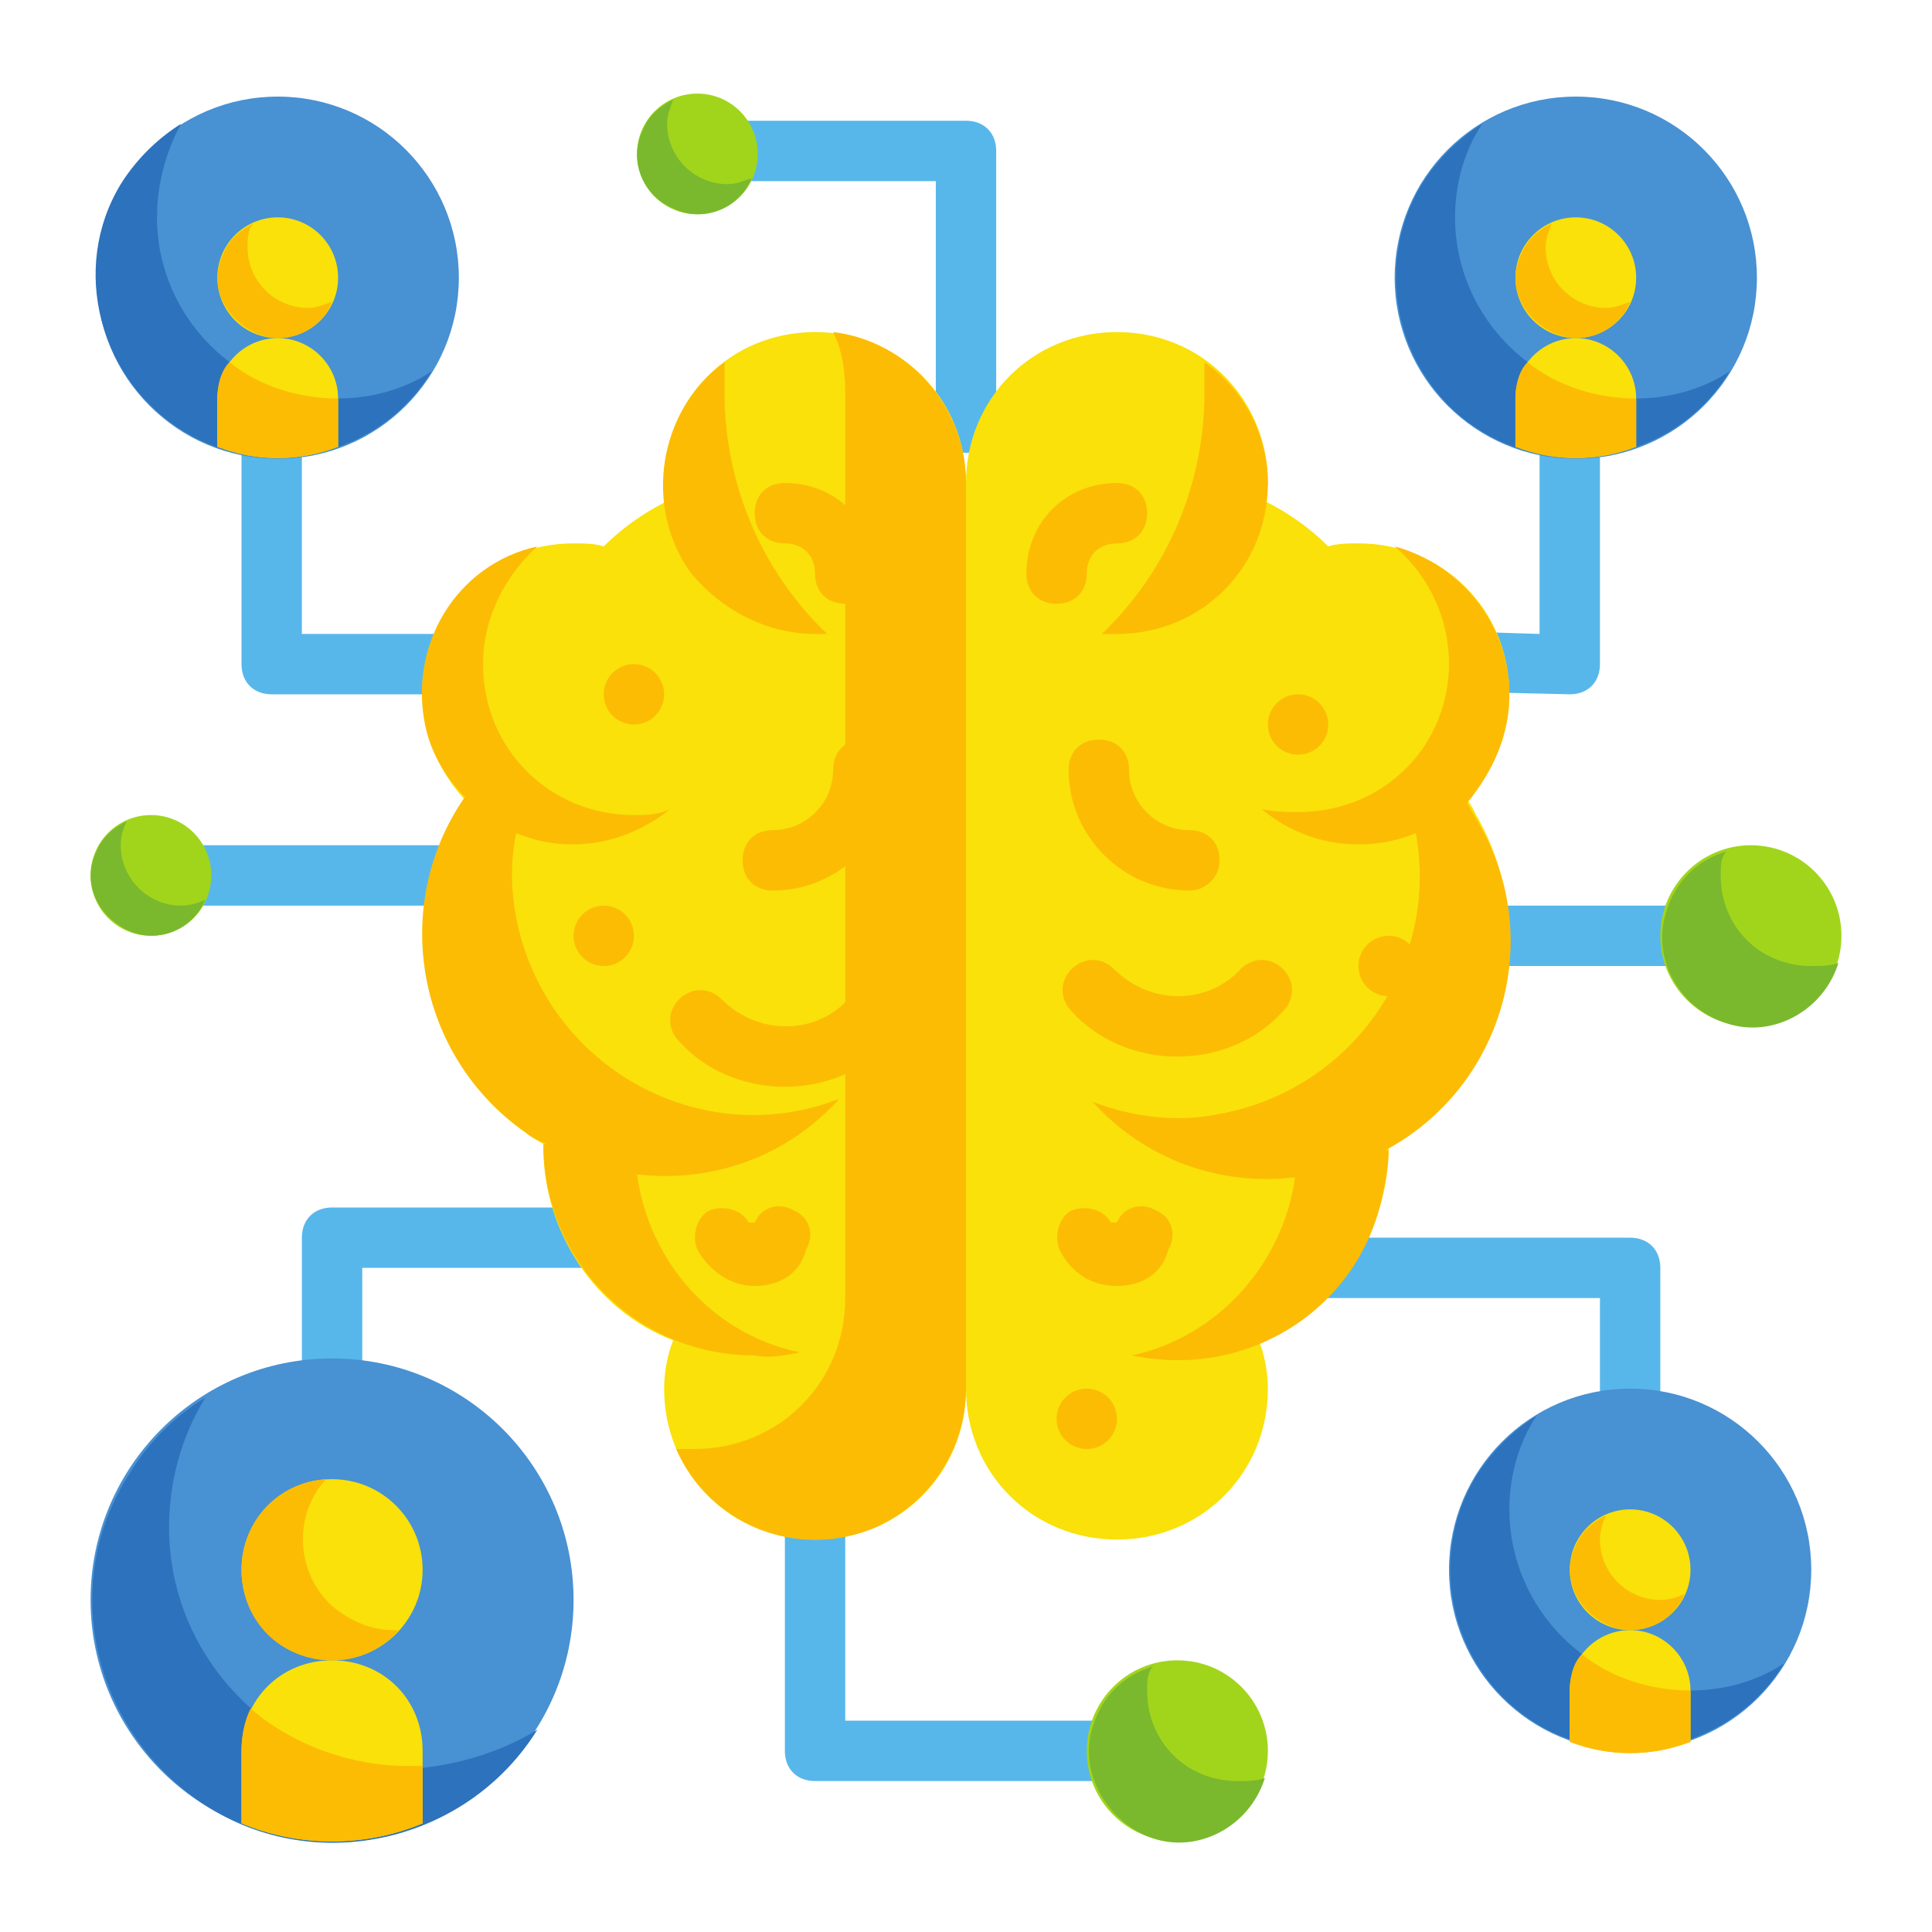 <?xml version="1.0" encoding="UTF-8" standalone="no"?> <svg width="64" height="64" viewBox="0 0 64 64" fill="none" xmlns="http://www.w3.org/2000/svg">
<path d="M37 59H27C26.4 59 26 58.6 26 58V50C26 49.4 26.4 49 27 49C27.6 49 28 49.4 28 50V57H37C37.6 57 38 57.4 38 58C38 58.6 37.6 59 37 59Z" fill="#57B7EB"/>
<path d="M15 23H9C8.4 23 8 22.6 8 22V15C8 14.4 8.4 14 9 14C9.6 14 10 14.4 10 15V21H15C15.6 21 16 21.4 16 22C16 22.6 15.6 23 15 23Z" fill="#57B7EB"/>
<path d="M32 15C31.4 15 31 14.6 31 14V6H24C23.4 6 23 5.6 23 5C23 4.4 23.4 4 24 4H32C32.6 4 33 4.4 33 5V14C33 14.6 32.6 15 32 15Z" fill="#57B7EB"/>
<path d="M52 23L47.8 22.9C47.2 22.9 46.8 22.4 46.8 21.9C46.8 21.4 47.3 20.9 47.8 20.9L51 21V15C51 14.4 51.4 14 52 14C52.6 14 53 14.4 53 15V22C53 22.6 52.6 23 52 23Z" fill="#57B7EB"/>
<path d="M56 32H49C48.4 32 48 31.6 48 31C48 30.4 48.4 30 49 30H56C56.6 30 57 30.4 57 31C57 31.6 56.6 32 56 32Z" fill="#57B7EB"/>
<path d="M54 48C53.4 48 53 47.6 53 47V43H44C43.4 43 43 42.6 43 42C43 41.4 43.4 41 44 41H54C54.6 41 55 41.4 55 42V47C55 47.6 54.6 48 54 48Z" fill="#57B7EB"/>
<path d="M15 30H6C5.4 30 5 29.6 5 29C5 28.4 5.4 28 6 28H15C15.6 28 16 28.4 16 29C16 29.6 15.6 30 15 30Z" fill="#57B7EB"/>
<path d="M11 47C10.4 47 10 46.6 10 46V41C10 40.4 10.4 40 11 40H19.5C20.1 40 20.5 40.4 20.5 41C20.5 41.6 20.1 42 19.5 42H12V46C12 46.6 11.6 47 11 47Z" fill="#57B7EB"/>
<path d="M50 23C50 20.2 47.8 18 45 18C44.7 18 44.3 18 44 18.1C43.4 17.5 42.7 17 41.9 16.6C41.9 16.4 42 16.2 42 16C42 13.2 39.8 11 37 11C34.2 11 32 13.2 32 16V46C32 48.8 34.2 51 37 51C39.8 51 42 48.8 42 46C42 45.5 41.9 44.9 41.7 44.4C44.3 43.3 46 40.8 46 38V37.9C49.8 35.7 51.1 30.8 48.9 27C48.8 26.8 48.7 26.6 48.6 26.5C49.5 25.5 50 24.3 50 23Z" fill="#F9E109"/>
<path d="M14 23C14 20.2 16.2 18 19 18C19.3 18 19.7 18 20 18.1C20.6 17.5 21.3 17 22.1 16.6C22.1 16.4 22 16.2 22 16C22 13.2 24.2 11 27 11C29.8 11 32 13.2 32 16V46C32 48.8 29.8 51 27 51C24.2 51 22 48.8 22 46C22 45.5 22.1 44.9 22.3 44.4C19.7 43.4 18 40.8 18 38V37.9C14.2 35.7 12.9 30.8 15.1 27C15.2 26.8 15.3 26.6 15.4 26.5C14.5 25.5 14 24.3 14 23Z" fill="#F9E109"/>
<path d="M50 23C50 20.7 48.4 18.7 46.2 18.1C48.3 19.9 48.6 23 46.9 25.1C45.9 26.3 44.5 26.9 43 26.9C42.6 26.9 42.2 26.9 41.8 26.8C43.2 28 45.2 28.3 46.9 27.6C47.7 31.9 44.8 36.1 40.4 36.9C39 37.2 37.5 37 36.2 36.5C37.9 38.4 40.4 39.3 42.9 39C42.5 41.9 40.3 44.3 37.5 44.9C41.3 45.7 45 43.4 45.8 39.6C45.9 39.1 46 38.6 46 38.1H45.9C49.8 36 51.2 31.1 49 27.3C48.9 27.1 48.7 26.8 48.6 26.6C49.5 25.5 50 24.3 50 23Z" fill="#FCBC04"/>
<path d="M37 21C39.8 21 42 18.8 42 16C42 14.4 41.2 12.9 39.9 12C39.9 12.3 39.9 12.7 39.9 13C39.9 16 38.7 18.9 36.5 21C36.7 21 36.9 21 37 21Z" fill="#FCBC04"/>
<path d="M27.6 11C27.9 11.6 28 12.3 28 13V43C28 45.8 25.8 48 23 48C22.8 48 22.6 48 22.4 48C23.5 50.5 26.4 51.7 29 50.6C30.8 49.8 32 48 32 46V16C32 13.5 30.1 11.3 27.6 11Z" fill="#FCBC04"/>
<path d="M26.5 44.8C23.6 44.2 21.5 41.8 21.1 38.9C23.6 39.2 26.1 38.3 27.8 36.4C23.7 38 19.1 35.9 17.5 31.8C17 30.5 16.8 29 17.1 27.6C18.8 28.3 20.7 28 22.2 26.8C21.8 27 21.4 27 21 27C18.2 27 16 24.8 16 22C16 20.5 16.7 19.1 17.8 18.1C15.1 18.7 13.5 21.4 14.1 24.1C14.3 25 14.8 25.8 15.4 26.4C12.9 30 13.8 35 17.4 37.5C17.6 37.7 17.9 37.8 18.1 37.9H18C18 41.8 21.1 44.9 25 44.9C25.5 45 26 44.9 26.5 44.8Z" fill="#FCBC04"/>
<path d="M27 21C27.1 21 27.3 21 27.4 21C25.2 18.9 24 16 24 13C24 12.6 24 12.3 24 12C21.8 13.6 21.3 16.8 22.9 19C23.9 20.2 25.4 21 27 21Z" fill="#FCBC04"/>
<path d="M39 35C37.7 35 36.4 34.5 35.5 33.5C35.1 33.1 35.1 32.5 35.5 32.1C35.9 31.7 36.5 31.7 36.9 32.1C38.1 33.3 40 33.3 41.1 32.1C41.5 31.7 42.1 31.7 42.5 32.1C42.9 32.5 42.9 33.1 42.5 33.5C41.6 34.5 40.3 35 39 35Z" fill="#FCBC04"/>
<path d="M39.4 29.5C37.2 29.5 35.4 27.7 35.4 25.5C35.4 24.9 35.8 24.5 36.4 24.5C37 24.5 37.4 24.9 37.4 25.5C37.4 26.6 38.3 27.5 39.4 27.5C40 27.5 40.4 27.9 40.4 28.5C40.4 29.1 39.9 29.5 39.4 29.5Z" fill="#FCBC04"/>
<path d="M37 42.6C36.2 42.6 35.5 42.2 35.1 41.4C34.9 40.9 35.1 40.3 35.5 40.1C36 39.9 36.6 40.1 36.8 40.5H37C37.2 40 37.8 39.8 38.3 40.1C38.8 40.3 39 40.9 38.7 41.4C38.5 42.2 37.8 42.6 37 42.6Z" fill="#FCBC04"/>
<path d="M35 20C34.4 20 34 19.6 34 19C34 17.3 35.3 16 37 16C37.6 16 38 16.4 38 17C38 17.6 37.6 18 37 18C36.4 18 36 18.4 36 19C36 19.6 35.6 20 35 20Z" fill="#FCBC04"/>
<path d="M36 48C36.552 48 37 47.552 37 47C37 46.448 36.552 46 36 46C35.448 46 35 46.448 35 47C35 47.552 35.448 48 36 48Z" fill="#FCBC04"/>
<path d="M43 25C43.552 25 44 24.552 44 24C44 23.448 43.552 23 43 23C42.448 23 42 23.448 42 24C42 24.552 42.448 25 43 25Z" fill="#FCBC04"/>
<path d="M46 33C46.552 33 47 32.552 47 32C47 31.448 46.552 31 46 31C45.448 31 45 31.448 45 32C45 32.552 45.448 33 46 33Z" fill="#FCBC04"/>
<path d="M26 36C24.7 36 23.4 35.5 22.5 34.5C22.1 34.1 22.1 33.5 22.5 33.1C22.9 32.7 23.5 32.7 23.9 33.1C25.1 34.3 27 34.3 28.1 33.1C28.5 32.7 29.1 32.7 29.5 33.1C29.9 33.5 29.9 34.1 29.5 34.5C28.6 35.5 27.3 36 26 36Z" fill="#FCBC04"/>
<path d="M25.6 29.5C25 29.5 24.6 29.1 24.6 28.5C24.6 27.9 25 27.5 25.6 27.5C26.7 27.5 27.6 26.6 27.6 25.5C27.6 24.9 28 24.5 28.6 24.5C29.2 24.5 29.6 24.9 29.6 25.5C29.6 27.7 27.8 29.5 25.6 29.5Z" fill="#FCBC04"/>
<path d="M25 42.6C24.2 42.6 23.5 42.1 23.1 41.4C22.9 40.9 23.1 40.3 23.5 40.1C24 39.9 24.6 40.1 24.8 40.5H25C25.2 40 25.8 39.8 26.3 40.1C26.8 40.3 27 40.9 26.7 41.4C26.5 42.2 25.8 42.6 25 42.6Z" fill="#FCBC04"/>
<path d="M28 20C27.4 20 27 19.6 27 19C27 18.4 26.6 18 26 18C25.4 18 25 17.6 25 17C25 16.4 25.4 16 26 16C27.7 16 29 17.3 29 19C29 19.6 28.6 20 28 20Z" fill="#FCBC04"/>
<path d="M28 48C28.552 48 29 47.552 29 47C29 46.448 28.552 46 28 46C27.448 46 27 46.448 27 47C27 47.552 27.448 48 28 48Z" fill="#FCBC04"/>
<path d="M21 24C21.552 24 22 23.552 22 23C22 22.448 21.552 22 21 22C20.448 22 20 22.448 20 23C20 23.552 20.448 24 21 24Z" fill="#FCBC04"/>
<path d="M20 32C20.552 32 21 31.552 21 31C21 30.448 20.552 30 20 30C19.448 30 19 30.448 19 31C19 31.552 19.448 32 20 32Z" fill="#FCBC04"/>
<path d="M52.2 15.2C55.514 15.2 58.2 12.514 58.2 9.2C58.2 5.886 55.514 3.2 52.2 3.2C48.886 3.2 46.2 5.886 46.2 9.2C46.2 12.514 48.886 15.2 52.2 15.2Z" fill="#4891D3"/>
<path d="M57.3 12.3C55.6 15.1 51.9 16 49.1 14.3C46.3 12.6 45.4 8.9 47.1 6.1C47.6 5.3 48.3 4.6 49.1 4.1C48.5 5 48.2 6.1 48.2 7.2C48.2 10.5 50.9 13.2 54.2 13.2C55.3 13.2 56.4 12.9 57.3 12.3Z" fill="#2D72BC"/>
<path d="M52.2 11.2C53.305 11.2 54.2 10.305 54.2 9.2C54.2 8.095 53.305 7.2 52.2 7.2C51.095 7.2 50.2 8.095 50.2 9.2C50.2 10.305 51.095 11.2 52.2 11.2Z" fill="#F9E109"/>
<path d="M54.2 13.2V14.8C52.9 15.3 51.5 15.3 50.2 14.8V13.2C50.2 12.1 51.1 11.2 52.2 11.2C53.3 11.2 54.2 12.1 54.2 13.2Z" fill="#F9E109"/>
<path d="M54.2 13.2V14.8C52.9 15.3 51.5 15.3 50.2 14.8V13.2C50.2 12.8 50.3 12.3 50.6 12C51.6 12.8 52.9 13.2 54.2 13.2Z" fill="#FCBC04"/>
<path d="M54 10C53.6 11 52.4 11.5 51.4 11C50.4 10.5 49.9 9.4 50.4 8.4C50.6 7.9 51 7.6 51.4 7.4C51.3 7.7 51.2 7.9 51.2 8.2C51.2 9.3 52.1 10.2 53.2 10.2C53.5 10.2 53.7 10.1 54 10Z" fill="#FCBC04"/>
<path d="M9.2 15.2C12.514 15.2 15.2 12.514 15.2 9.2C15.2 5.886 12.514 3.2 9.2 3.2C5.886 3.2 3.2 5.886 3.2 9.2C3.2 12.514 5.886 15.2 9.2 15.2Z" fill="#4891D3"/>
<path d="M14.3 12.3C12.6 15.1 8.9 16 6.1 14.3C3.3 12.6 2.3 8.9 4 6.1C4.5 5.3 5.2 4.6 6 4.1C5.5 5 5.2 6.1 5.2 7.2C5.2 10.5 7.9 13.2 11.2 13.2C12.3 13.2 13.4 12.9 14.3 12.3Z" fill="#2D72BC"/>
<path d="M9.2 11.2C10.305 11.2 11.2 10.305 11.2 9.2C11.2 8.095 10.305 7.2 9.2 7.2C8.095 7.2 7.2 8.095 7.2 9.2C7.2 10.305 8.095 11.2 9.2 11.2Z" fill="#F9E109"/>
<path d="M11.2 13.2V14.8C9.9 15.3 8.5 15.3 7.2 14.8V13.2C7.2 12.1 8.1 11.2 9.2 11.2C10.3 11.2 11.2 12.1 11.2 13.2Z" fill="#F9E109"/>
<path d="M11.2 13.2V14.8C9.9 15.3 8.5 15.3 7.2 14.8V13.2C7.2 12.8 7.3 12.3 7.6 12C8.6 12.8 9.9 13.2 11.2 13.2Z" fill="#FCBC04"/>
<path d="M11 10C10.6 11 9.4 11.5 8.4 11C7.4 10.5 6.9 9.4 7.4 8.4C7.6 7.9 8 7.6 8.4 7.4C8.2 7.6 8.2 7.9 8.2 8.2C8.2 9.3 9.1 10.2 10.2 10.2C10.5 10.2 10.7 10.1 11 10Z" fill="#FCBC04"/>
<path d="M54 58C57.314 58 60 55.314 60 52C60 48.686 57.314 46 54 46C50.686 46 48 48.686 48 52C48 55.314 50.686 58 54 58Z" fill="#4891D3"/>
<path d="M59.1 55.1C57.4 57.9 53.7 58.8 50.9 57.1C48.1 55.4 47.2 51.7 48.9 48.9C49.4 48.1 50.1 47.4 50.9 46.9C50.3 47.8 50 48.9 50 50C50 53.3 52.7 56 56 56C57.1 56 58.2 55.7 59.1 55.1Z" fill="#2D72BC"/>
<path d="M54 54C55.105 54 56 53.105 56 52C56 50.895 55.105 50 54 50C52.895 50 52 50.895 52 52C52 53.105 52.895 54 54 54Z" fill="#F9E109"/>
<path d="M56 56V57.7C54.7 58.2 53.3 58.2 52 57.7V56C52 54.9 52.9 54 54 54C55.1 54 56 54.9 56 56Z" fill="#F9E109"/>
<path d="M56 56V57.7C54.7 58.2 53.3 58.2 52 57.7V56C52 55.6 52.1 55.1 52.4 54.8C53.4 55.6 54.7 56 56 56Z" fill="#FCBC04"/>
<path d="M55.8 52.8C55.4 53.8 54.2 54.3 53.2 53.8C52.2 53.3 51.7 52.2 52.2 51.2C52.4 50.7 52.8 50.4 53.2 50.2C53.1 50.4 53 50.7 53 51C53 52.1 53.9 53 55 53C55.3 53 55.6 52.9 55.8 52.8Z" fill="#FCBC04"/>
<path d="M11 61C15.418 61 19 57.418 19 53C19 48.582 15.418 45 11 45C6.582 45 3 48.582 3 53C3 57.418 6.582 61 11 61Z" fill="#4891D3"/>
<path d="M17.8 57.3C15.5 61 10.5 62.2 6.8 59.8C3.1 57.4 1.9 52.5 4.3 48.8C4.9 47.8 5.8 46.9 6.8 46.3C6 47.6 5.6 49.1 5.6 50.6C5.6 55 9.2 58.6 13.6 58.6C15 58.5 16.5 58.1 17.8 57.3Z" fill="#2D72BC"/>
<path d="M11 55C12.657 55 14 53.657 14 52C14 50.343 12.657 49 11 49C9.343 49 8 50.343 8 52C8 53.657 9.343 55 11 55Z" fill="#F9E109"/>
<path d="M14 58V60.4C12.1 61.2 9.9 61.2 8 60.4V58C8 56.3 9.3 55 11 55C12.7 55 14 56.3 14 58Z" fill="#F9E109"/>
<path d="M14 58.5V60.4C12.1 61.2 9.9 61.2 8 60.4V58C8 57.5 8.1 57 8.3 56.6C9.7 57.8 11.6 58.5 13.5 58.5C13.7 58.5 13.8 58.5 14 58.5Z" fill="#FCBC04"/>
<path d="M13.2 54C12.6 54.7 11.8 55 11 55C9.3 55 8 53.7 8 52C8 50.4 9.2 49.1 10.8 49C9.7 50.2 9.8 52.1 11 53.2C11.6 53.7 12.3 54 13 54C13.1 54 13.2 54 13.2 54Z" fill="#FCBC04"/>
<path d="M39 61C40.657 61 42 59.657 42 58C42 56.343 40.657 55 39 55C37.343 55 36 56.343 36 58C36 59.657 37.343 61 39 61Z" fill="#A1D51C"/>
<path d="M41.9 58.9C41.4 60.5 39.7 61.4 38.2 60.9C36.7 60.4 35.7 58.7 36.2 57.2C36.5 56.2 37.2 55.5 38.2 55.2C38 55.4 38 55.7 38 56C38 57.7 39.3 59 41 59C41.3 59 41.6 59 41.9 58.9Z" fill="#7AB92D"/>
<path d="M58 34C59.657 34 61 32.657 61 31C61 29.343 59.657 28 58 28C56.343 28 55 29.343 55 31C55 32.657 56.343 34 58 34Z" fill="#A1D51C"/>
<path d="M60.9 31.9C60.4 33.5 58.7 34.4 57.2 33.9C55.6 33.4 54.7 31.7 55.2 30.2C55.5 29.2 56.2 28.5 57.2 28.2C57 28.4 57 28.7 57 29C57 30.7 58.3 32 60 32C60.3 32 60.6 32 60.9 31.9Z" fill="#7AB92D"/>
<path d="M23.1 7.1C24.204 7.1 25.1 6.205 25.1 5.1C25.1 3.995 24.204 3.1 23.1 3.1C21.995 3.1 21.1 3.995 21.1 5.1C21.1 6.205 21.995 7.1 23.1 7.1Z" fill="#A1D51C"/>
<path d="M24.9 5.9C24.5 6.9 23.3 7.4 22.3 6.9C21.3 6.5 20.8 5.3 21.3 4.3C21.5 3.8 21.9 3.5 22.3 3.3C22.2 3.6 22.1 3.8 22.1 4.1C22.1 5.2 23 6.1 24.1 6.1C24.4 6.1 24.6 6 24.9 5.9Z" fill="#7AB92D"/>
<path d="M5 31C6.105 31 7 30.105 7 29C7 27.895 6.105 27 5 27C3.895 27 3 27.895 3 29C3 30.105 3.895 31 5 31Z" fill="#A1D51C"/>
<path d="M6.8 29.8C6.4 30.8 5.2 31.3 4.2 30.8C3.2 30.3 2.7 29.2 3.2 28.2C3.4 27.7 3.8 27.4 4.2 27.2C4.1 27.4 4 27.7 4 28C4 29.1 4.9 30 6 30C6.3 30 6.6 29.9 6.8 29.8Z" fill="#7AB92D"/>
</svg>
